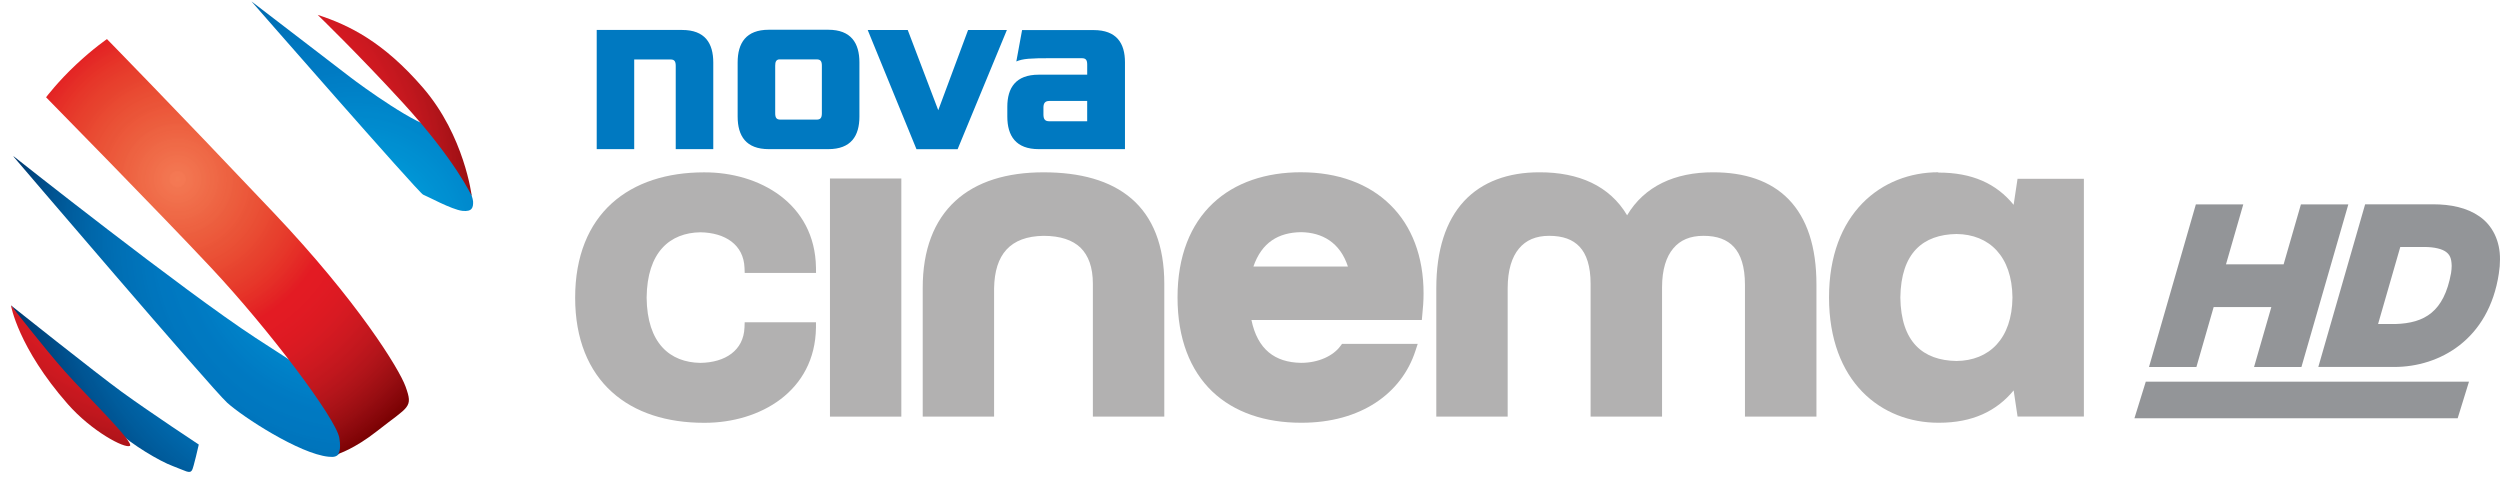 <svg xmlns="http://www.w3.org/2000/svg" xmlns:xlink="http://www.w3.org/1999/xlink" viewBox="0 0 600 114.55"><defs><radialGradient id="4" gradientUnits="userSpaceOnUse" cy="403.12" cx="259.79" r="93.32"><stop stop-color="#f47a54"/><stop stop-color="#f47a54" offset=".004"/><stop stop-color="#f47953" offset=".008"/><stop stop-color="#f47853" offset=".012"/><stop stop-color="#f47853" offset=".016"/><stop stop-color="#f47853" offset=".02"/><stop stop-color="#f47752" offset=".024"/><stop stop-color="#f27550" offset=".027"/><stop stop-color="#f27550" offset=".031"/><stop stop-color="#f27550" offset=".035"/><stop stop-color="#f27450" offset=".039"/><stop stop-color="#f2744f" offset=".043"/><stop stop-color="#f2734f" offset=".047"/><stop stop-color="#f2724e" offset=".051"/><stop stop-color="#f2714d" offset=".055"/><stop stop-color="#f2714d" offset=".059"/><stop stop-color="#f1714d" offset=".063"/><stop stop-color="#f1704c" offset=".067"/><stop stop-color="#f1704c" offset=".071"/><stop stop-color="#f06e4b" offset=".075"/><stop stop-color="#f06e4a" offset=".078"/><stop stop-color="#f06e4a" offset=".082"/><stop stop-color="#f06d4a" offset=".086"/><stop stop-color="#f06c49" offset=".09"/><stop stop-color="#f06b49" offset=".094"/><stop stop-color="#f06b48" offset=".098"/><stop stop-color="#ef6a47" offset=".102"/><stop stop-color="#ef6a47" offset=".106"/><stop stop-color="#ef6a47" offset=".11"/><stop stop-color="#ef6946" offset=".114"/><stop stop-color="#ef6846" offset=".118"/><stop stop-color="#ef6846" offset=".122"/><stop stop-color="#ee6745" offset=".125"/><stop stop-color="#e64" offset=".129"/><stop stop-color="#ee6544" offset=".133"/><stop stop-color="#ee6543" offset=".137"/><stop stop-color="#ee6443" offset=".141"/><stop stop-color="#ee6342" offset=".145"/><stop stop-color="#ee6342" offset=".149"/><stop stop-color="#ed6241" offset=".153"/><stop stop-color="#ed6241" offset=".157"/><stop stop-color="#ed6241" offset=".161"/><stop stop-color="#ed6140" offset=".165"/><stop stop-color="#ed6040" offset=".169"/><stop stop-color="#ec5e3f" offset=".173"/><stop stop-color="#ec5e3e" offset=".176"/><stop stop-color="#ec5e3e" offset=".18"/><stop stop-color="#ec5d3d" offset=".184"/><stop stop-color="#ec5d3d" offset=".188"/><stop stop-color="#ec5c3d" offset=".192"/><stop stop-color="#ec5b3d" offset=".196"/><stop stop-color="#ec5b3c" offset=".2"/><stop stop-color="#ec5a3b" offset=".204"/><stop stop-color="#ec593b" offset=".208"/><stop stop-color="#ec583b" offset=".212"/><stop stop-color="#ec583b" offset=".216"/><stop stop-color="#ec583a" offset=".22"/><stop stop-color="#eb5639" offset=".224"/><stop stop-color="#eb5639" offset=".227"/><stop stop-color="#ea5538" offset=".231"/><stop stop-color="#ea5438" offset=".235"/><stop stop-color="#ea5438" offset=".239"/><stop stop-color="#ea5438" offset=".243"/><stop stop-color="#ea5337" offset=".247"/><stop stop-color="#ea5236" offset=".251"/><stop stop-color="#ea5236" offset=".255"/><stop stop-color="#ea5136" offset=".259"/><stop stop-color="#ea5036" offset=".263"/><stop stop-color="#ea5035" offset=".267"/><stop stop-color="#e94e34" offset=".271"/><stop stop-color="#e94e34" offset=".275"/><stop stop-color="#e94e34" offset=".278"/><stop stop-color="#e94d34" offset=".282"/><stop stop-color="#e94c33" offset=".286"/><stop stop-color="#e94b33" offset=".29"/><stop stop-color="#e94b32" offset=".294"/><stop stop-color="#e94a32" offset=".298"/><stop stop-color="#e94932" offset=".302"/><stop stop-color="#e94931" offset=".306"/><stop stop-color="#e84731" offset=".31"/><stop stop-color="#e84630" offset=".314"/><stop stop-color="#e84630" offset=".318"/><stop stop-color="#e74530" offset=".322"/><stop stop-color="#e7442f" offset=".325"/><stop stop-color="#e7432f" offset=".329"/><stop stop-color="#e7432e" offset=".333"/><stop stop-color="#e7422e" offset=".337"/><stop stop-color="#e7412e" offset=".341"/><stop stop-color="#e7412d" offset=".345"/><stop stop-color="#e7402d" offset=".349"/><stop stop-color="#e73f2d" offset=".353"/><stop stop-color="#e73f2d" offset=".357"/><stop stop-color="#e73e2c" offset=".361"/><stop stop-color="#e73d2c" offset=".365"/><stop stop-color="#e63c2c" offset=".369"/><stop stop-color="#e63c2b" offset=".373"/><stop stop-color="#e63b2b" offset=".376"/><stop stop-color="#e6392b" offset=".38"/><stop stop-color="#e6392b" offset=".384"/><stop stop-color="#e6382a" offset=".388"/><stop stop-color="#e6372a" offset=".392"/><stop stop-color="#e6372a" offset=".396"/><stop stop-color="#e63629" offset=".4"/><stop stop-color="#e63529" offset=".404"/><stop stop-color="#e63328" offset=".408"/><stop stop-color="#e63328" offset=".412"/><stop stop-color="#e63228" offset=".416"/><stop stop-color="#e53027" offset=".42"/><stop stop-color="#e53027" offset=".424"/><stop stop-color="#e52f27" offset=".427"/><stop stop-color="#e52e27" offset=".431"/><stop stop-color="#e52e27" offset=".435"/><stop stop-color="#e42c27" offset=".439"/><stop stop-color="#e42b26" offset=".443"/><stop stop-color="#e42926" offset=".447"/><stop stop-color="#e42926" offset=".451"/><stop stop-color="#e42825" offset=".455"/><stop stop-color="#e42625" offset=".459"/><stop stop-color="#e42625" offset=".463"/><stop stop-color="#e32524" offset=".467"/><stop stop-color="#e32324" offset=".471"/><stop stop-color="#e32324" offset=".475"/><stop stop-color="#e32224" offset=".478"/><stop stop-color="#e32024" offset=".482"/><stop stop-color="#e31e24" offset=".486"/><stop stop-color="#e31e23" offset=".49"/><stop stop-color="#e31d23" offset=".494"/><stop stop-color="#e31b23" offset=".498"/><stop stop-color="#e31b23" offset=".502"/><stop stop-color="#e31b23" offset=".506"/><stop stop-color="#e31b23" offset=".51"/><stop stop-color="#e31b23" offset=".514"/><stop stop-color="#e31b23" offset=".518"/><stop stop-color="#e31b23" offset=".522"/><stop stop-color="#e21b23" offset=".525"/><stop stop-color="#e21b23" offset=".529"/><stop stop-color="#e21b23" offset=".533"/><stop stop-color="#e21b23" offset=".537"/><stop stop-color="#e21b23" offset=".541"/><stop stop-color="#e21b23" offset=".545"/><stop stop-color="#e11a23" offset=".549"/><stop stop-color="#e11a23" offset=".553"/><stop stop-color="#e11a23" offset=".557"/><stop stop-color="#e11a23" offset=".561"/><stop stop-color="#e11a23" offset=".565"/><stop stop-color="#df1b23" offset=".569"/><stop stop-color="#df1b23" offset=".573"/><stop stop-color="#df1a23" offset=".576"/><stop stop-color="#df1a23" offset=".58"/><stop stop-color="#df1a23" offset=".584"/><stop stop-color="#de1a22" offset=".588"/><stop stop-color="#de1a22" offset=".592"/><stop stop-color="#de1a22" offset=".596"/><stop stop-color="#dd1a22" offset=".6"/><stop stop-color="#dd1a22" offset=".604"/><stop stop-color="#dc1a22" offset=".608"/><stop stop-color="#dc1a22" offset=".612"/><stop stop-color="#dc1a22" offset=".616"/><stop stop-color="#db1a22" offset=".62"/><stop stop-color="#da1a22" offset=".624"/><stop stop-color="#da1a22" offset=".627"/><stop stop-color="#d91a22" offset=".631"/><stop stop-color="#d91a22" offset=".635"/><stop stop-color="#d91a22" offset=".639"/><stop stop-color="#d81a22" offset=".643"/><stop stop-color="#d81a22" offset=".647"/><stop stop-color="#d71a22" offset=".651"/><stop stop-color="#d51a22" offset=".655"/><stop stop-color="#d51a22" offset=".659"/><stop stop-color="#d51a21" offset=".663"/><stop stop-color="#d41a21" offset=".667"/><stop stop-color="#d41a21" offset=".671"/><stop stop-color="#d31921" offset=".675"/><stop stop-color="#d21921" offset=".678"/><stop stop-color="#d11921" offset=".682"/><stop stop-color="#d11921" offset=".686"/><stop stop-color="#d01921" offset=".69"/><stop stop-color="#cf1921" offset=".694"/><stop stop-color="#cf1920" offset=".698"/><stop stop-color="#ce1920" offset=".702"/><stop stop-color="#cd1920" offset=".706"/><stop stop-color="#cc1920" offset=".71"/><stop stop-color="#cc1920" offset=".714"/><stop stop-color="#cb1920" offset=".718"/><stop stop-color="#ca1820" offset=".722"/><stop stop-color="#c9181f" offset=".725"/><stop stop-color="#c8181f" offset=".729"/><stop stop-color="#c7181f" offset=".733"/><stop stop-color="#c7181f" offset=".737"/><stop stop-color="#c6181f" offset=".741"/><stop stop-color="#c5181f" offset=".745"/><stop stop-color="#c4181e" offset=".749"/><stop stop-color="#c3171e" offset=".753"/><stop stop-color="#c2171e" offset=".757"/><stop stop-color="#c2171e" offset=".761"/><stop stop-color="#c1171e" offset=".765"/><stop stop-color="#c0171d" offset=".769"/><stop stop-color="#bf171d" offset=".773"/><stop stop-color="#be171d" offset=".776"/><stop stop-color="#bd161d" offset=".78"/><stop stop-color="#bb161d" offset=".784"/><stop stop-color="#bb161c" offset=".788"/><stop stop-color="#ba161c" offset=".792"/><stop stop-color="#b9161c" offset=".796"/><stop stop-color="#b8151c" offset=".8"/><stop stop-color="#b6151b" offset=".804"/><stop stop-color="#b6151b" offset=".808"/><stop stop-color="#b5151b" offset=".812"/><stop stop-color="#b4151b" offset=".816"/><stop stop-color="#b2151a" offset=".82"/><stop stop-color="#b1141a" offset=".824"/><stop stop-color="#b1141a" offset=".827"/><stop stop-color="#af1419" offset=".831"/><stop stop-color="#ae1419" offset=".835"/><stop stop-color="#ad1319" offset=".839"/><stop stop-color="#ac1318" offset=".843"/><stop stop-color="#ab1318" offset=".847"/><stop stop-color="#a91217" offset=".851"/><stop stop-color="#a81217" offset=".855"/><stop stop-color="#a81217" offset=".859"/><stop stop-color="#a61116" offset=".863"/><stop stop-color="#a51116" offset=".867"/><stop stop-color="#a31115" offset=".871"/><stop stop-color="#a21015" offset=".875"/><stop stop-color="#a11015" offset=".878"/><stop stop-color="#a01014" offset=".882"/><stop stop-color="#9f0f14" offset=".886"/><stop stop-color="#9d0f13" offset=".89"/><stop stop-color="#9c0f13" offset=".894"/><stop stop-color="#9b0e12" offset=".898"/><stop stop-color="#990e12" offset=".902"/><stop stop-color="#980e12" offset=".906"/><stop stop-color="#970d11" offset=".91"/><stop stop-color="#950d11" offset=".914"/><stop stop-color="#940c10" offset=".918"/><stop stop-color="#930b0f" offset=".922"/><stop stop-color="#910b0f" offset=".925"/><stop stop-color="#900a0f" offset=".929"/><stop stop-color="#8f0a0e" offset=".933"/><stop stop-color="#8e090e" offset=".937"/><stop stop-color="#8c090d" offset=".941"/><stop stop-color="#8b080c" offset=".945"/><stop stop-color="#89080b" offset=".949"/><stop stop-color="#88070a" offset=".953"/><stop stop-color="#87070a" offset=".957"/><stop stop-color="#850609" offset=".961"/><stop stop-color="#840508" offset=".965"/><stop stop-color="#830507" offset=".969"/><stop stop-color="#810407" offset=".973"/><stop stop-color="#800406" offset=".976"/><stop stop-color="#7e0305" offset=".98"/><stop stop-color="#7d0304" offset=".984"/><stop stop-color="#7c0203" offset=".988"/><stop stop-color="#7a0203" offset=".992"/><stop stop-color="#790102" offset=".996"/><stop stop-color="#770002" offset="1"/></radialGradient><radialGradient id="5" xlink:href="#4" gradientUnits="userSpaceOnUse" cy="980.79" cx="42.627" r="77.79"/><radialGradient id="3" gradientUnits="userSpaceOnUse" cy="995.12" cx="85.61" r="85.978"><stop stop-color="#18b1e7"/><stop stop-color="#12b0e6" offset=".004"/><stop stop-color="#0dafe6" offset=".008"/><stop stop-color="#0dafe6" offset=".012"/><stop stop-color="#08afe6" offset=".016"/><stop stop-color="#0baee5" offset=".02"/><stop stop-color="#05ade5" offset=".024"/><stop stop-color="#05ade5" offset=".027"/><stop stop-color="#00ade4" offset=".031"/><stop stop-color="#00ace4" offset=".035"/><stop stop-color="#00ace4" offset=".039"/><stop stop-color="#00abe3" offset=".043"/><stop stop-color="#00aae3" offset=".047"/><stop stop-color="#00aae3" offset=".051"/><stop stop-color="#00aae2" offset=".055"/><stop stop-color="#00a9e2" offset=".059"/><stop stop-color="#00a8e1" offset=".063"/><stop stop-color="#00a8e1" offset=".067"/><stop stop-color="#00a8e1" offset=".071"/><stop stop-color="#00a7e1" offset=".075"/><stop stop-color="#00a7e1" offset=".078"/><stop stop-color="#00a6e0" offset=".082"/><stop stop-color="#00a5e0" offset=".086"/><stop stop-color="#00a5e0" offset=".09"/><stop stop-color="#00a5df" offset=".094"/><stop stop-color="#00a5df" offset=".098"/><stop stop-color="#00a4df" offset=".102"/><stop stop-color="#00a3de" offset=".106"/><stop stop-color="#00a3de" offset=".11"/><stop stop-color="#00a3de" offset=".114"/><stop stop-color="#00a2dd" offset=".118"/><stop stop-color="#00a1dd" offset=".122"/><stop stop-color="#00a1dd" offset=".125"/><stop stop-color="#00a1dd" offset=".129"/><stop stop-color="#00a0dc" offset=".133"/><stop stop-color="#00a0dc" offset=".137"/><stop stop-color="#009fdc" offset=".141"/><stop stop-color="#009edb" offset=".145"/><stop stop-color="#009edb" offset=".149"/><stop stop-color="#009edb" offset=".153"/><stop stop-color="#009dda" offset=".157"/><stop stop-color="#009dda" offset=".161"/><stop stop-color="#009cda" offset=".165"/><stop stop-color="#009cda" offset=".169"/><stop stop-color="#009cd9" offset=".173"/><stop stop-color="#009bd9" offset=".176"/><stop stop-color="#009ad9" offset=".18"/><stop stop-color="#009ad9" offset=".184"/><stop stop-color="#009ad8" offset=".188"/><stop stop-color="#0099d8" offset=".192"/><stop stop-color="#0098d7" offset=".196"/><stop stop-color="#0098d7" offset=".2"/><stop stop-color="#0098d7" offset=".204"/><stop stop-color="#0098d7" offset=".208"/><stop stop-color="#0097d6" offset=".212"/><stop stop-color="#0096d6" offset=".216"/><stop stop-color="#0096d5" offset=".22"/><stop stop-color="#0096d5" offset=".224"/><stop stop-color="#0095d5" offset=".227"/><stop stop-color="#0095d5" offset=".231"/><stop stop-color="#0094d5" offset=".235"/><stop stop-color="#0094d4" offset=".239"/><stop stop-color="#0093d4" offset=".243"/><stop stop-color="#0093d4" offset=".247"/><stop stop-color="#0092d3" offset=".251"/><stop stop-color="#0092d3" offset=".255"/><stop stop-color="#0091d2" offset=".259"/><stop stop-color="#0091d2" offset=".263"/><stop stop-color="#0090d2" offset=".267"/><stop stop-color="#0090d2" offset=".271"/><stop stop-color="#0090d1" offset=".275"/><stop stop-color="#008fd1" offset=".278"/><stop stop-color="#008fd1" offset=".282"/><stop stop-color="#008fd1" offset=".286"/><stop stop-color="#008ed0" offset=".29"/><stop stop-color="#008ed0" offset=".294"/><stop stop-color="#008dd0" offset=".298"/><stop stop-color="#008dcf" offset=".302"/><stop stop-color="#008ccf" offset=".306"/><stop stop-color="#008ccf" offset=".31"/><stop stop-color="#008bce" offset=".314"/><stop stop-color="#008bce" offset=".318"/><stop stop-color="#008ace" offset=".322"/><stop stop-color="#008ace" offset=".325"/><stop stop-color="#008acd" offset=".329"/><stop stop-color="#008acd" offset=".333"/><stop stop-color="#0089cd" offset=".337"/><stop stop-color="#08c" offset=".341"/><stop stop-color="#08c" offset=".345"/><stop stop-color="#08c" offset=".349"/><stop stop-color="#08c" offset=".353"/><stop stop-color="#0087cc" offset=".357"/><stop stop-color="#0087cb" offset=".361"/><stop stop-color="#0086cb" offset=".365"/><stop stop-color="#0086cb" offset=".369"/><stop stop-color="#0085ca" offset=".373"/><stop stop-color="#0085ca" offset=".376"/><stop stop-color="#0084c9" offset=".38"/><stop stop-color="#0084c9" offset=".384"/><stop stop-color="#0084c9" offset=".388"/><stop stop-color="#0084c9" offset=".392"/><stop stop-color="#0083c9" offset=".396"/><stop stop-color="#0082c8" offset=".4"/><stop stop-color="#0082c8" offset=".404"/><stop stop-color="#0082c8" offset=".408"/><stop stop-color="#0081c7" offset=".412"/><stop stop-color="#0081c7" offset=".416"/><stop stop-color="#0080c7" offset=".42"/><stop stop-color="#0080c7" offset=".424"/><stop stop-color="#007fc6" offset=".427"/><stop stop-color="#007fc6" offset=".431"/><stop stop-color="#007fc6" offset=".435"/><stop stop-color="#007ec5" offset=".439"/><stop stop-color="#007ec5" offset=".443"/><stop stop-color="#007ec5" offset=".447"/><stop stop-color="#007dc5" offset=".451"/><stop stop-color="#007dc5" offset=".455"/><stop stop-color="#007cc4" offset=".459"/><stop stop-color="#007cc4" offset=".463"/><stop stop-color="#007bc3" offset=".467"/><stop stop-color="#007bc3" offset=".471"/><stop stop-color="#007bc3" offset=".475"/><stop stop-color="#007bc3" offset=".478"/><stop stop-color="#007ac3" offset=".482"/><stop stop-color="#007ac2" offset=".486"/><stop stop-color="#0079c2" offset=".49"/><stop stop-color="#0079c2" offset=".494"/><stop stop-color="#0079c1" offset=".498"/><stop stop-color="#0079c1" offset=".502"/><stop stop-color="#0079c1" offset=".506"/><stop stop-color="#0079c1" offset=".51"/><stop stop-color="#0079c1" offset=".514"/><stop stop-color="#0079c1" offset=".518"/><stop stop-color="#0079c1" offset=".522"/><stop stop-color="#0079c1" offset=".525"/><stop stop-color="#0078c0" offset=".529"/><stop stop-color="#0078c0" offset=".533"/><stop stop-color="#0077c0" offset=".537"/><stop stop-color="#0077c0" offset=".541"/><stop stop-color="#0077c0" offset=".545"/><stop stop-color="#0077c0" offset=".549"/><stop stop-color="#0077bf" offset=".553"/><stop stop-color="#0077bf" offset=".557"/><stop stop-color="#0077bf" offset=".561"/><stop stop-color="#0077bf" offset=".565"/><stop stop-color="#0076be" offset=".569"/><stop stop-color="#0076be" offset=".573"/><stop stop-color="#0075bd" offset=".576"/><stop stop-color="#0075bd" offset=".58"/><stop stop-color="#0075bd" offset=".584"/><stop stop-color="#0075bd" offset=".588"/><stop stop-color="#0075bc" offset=".592"/><stop stop-color="#0075bc" offset=".596"/><stop stop-color="#0074bb" offset=".6"/><stop stop-color="#0074bb" offset=".604"/><stop stop-color="#0073ba" offset=".608"/><stop stop-color="#0073ba" offset=".612"/><stop stop-color="#0073b9" offset=".616"/><stop stop-color="#0073b9" offset=".62"/><stop stop-color="#0072b9" offset=".624"/><stop stop-color="#0072b9" offset=".627"/><stop stop-color="#0071b8" offset=".631"/><stop stop-color="#0071b8" offset=".635"/><stop stop-color="#0071b7" offset=".639"/><stop stop-color="#0071b7" offset=".643"/><stop stop-color="#0070b6" offset=".647"/><stop stop-color="#0070b6" offset=".651"/><stop stop-color="#0070b6" offset=".655"/><stop stop-color="#0070b5" offset=".659"/><stop stop-color="#006fb4" offset=".663"/><stop stop-color="#006fb4" offset=".667"/><stop stop-color="#006eb4" offset=".671"/><stop stop-color="#006eb3" offset=".675"/><stop stop-color="#006eb3" offset=".678"/><stop stop-color="#006db2" offset=".682"/><stop stop-color="#006db2" offset=".686"/><stop stop-color="#006cb1" offset=".69"/><stop stop-color="#006cb1" offset=".694"/><stop stop-color="#006bb0" offset=".698"/><stop stop-color="#006bb0" offset=".702"/><stop stop-color="#006baf" offset=".706"/><stop stop-color="#006aae" offset=".71"/><stop stop-color="#0069ad" offset=".714"/><stop stop-color="#0069ad" offset=".718"/><stop stop-color="#0069ad" offset=".722"/><stop stop-color="#0068ac" offset=".725"/><stop stop-color="#0068ab" offset=".729"/><stop stop-color="#0067ab" offset=".733"/><stop stop-color="#0067aa" offset=".737"/><stop stop-color="#0067aa" offset=".741"/><stop stop-color="#0066a9" offset=".745"/><stop stop-color="#0065a8" offset=".749"/><stop stop-color="#0065a7" offset=".753"/><stop stop-color="#0064a7" offset=".757"/><stop stop-color="#0063a6" offset=".761"/><stop stop-color="#0063a5" offset=".765"/><stop stop-color="#0062a4" offset=".769"/><stop stop-color="#0062a4" offset=".773"/><stop stop-color="#0061a2" offset=".776"/><stop stop-color="#0060a2" offset=".78"/><stop stop-color="#0060a1" offset=".784"/><stop stop-color="#005fa0" offset=".788"/><stop stop-color="#005fa0" offset=".792"/><stop stop-color="#005e9f" offset=".796"/><stop stop-color="#005d9e" offset=".8"/><stop stop-color="#005d9d" offset=".804"/><stop stop-color="#005c9c" offset=".808"/><stop stop-color="#005c9c" offset=".812"/><stop stop-color="#005b9b" offset=".816"/><stop stop-color="#005a99" offset=".82"/><stop stop-color="#005999" offset=".824"/><stop stop-color="#005998" offset=".827"/><stop stop-color="#005897" offset=".831"/><stop stop-color="#005796" offset=".835"/><stop stop-color="#005695" offset=".839"/><stop stop-color="#005695" offset=".843"/><stop stop-color="#005594" offset=".847"/><stop stop-color="#005593" offset=".851"/><stop stop-color="#005492" offset=".855"/><stop stop-color="#005391" offset=".859"/><stop stop-color="#005290" offset=".863"/><stop stop-color="#00518f" offset=".867"/><stop stop-color="#00518e" offset=".871"/><stop stop-color="#00508d" offset=".875"/><stop stop-color="#004f8c" offset=".878"/><stop stop-color="#004e8b" offset=".882"/><stop stop-color="#004d8a" offset=".886"/><stop stop-color="#004d89" offset=".89"/><stop stop-color="#004c88" offset=".894"/><stop stop-color="#004b86" offset=".898"/><stop stop-color="#004a85" offset=".902"/><stop stop-color="#004984" offset=".906"/><stop stop-color="#004883" offset=".91"/><stop stop-color="#004882" offset=".914"/><stop stop-color="#004681" offset=".918"/><stop stop-color="#004680" offset=".922"/><stop stop-color="#00457f" offset=".925"/><stop stop-color="#00447e" offset=".929"/><stop stop-color="#00437d" offset=".933"/><stop stop-color="#00437c" offset=".937"/><stop stop-color="#00417a" offset=".941"/><stop stop-color="#00417a" offset=".945"/><stop stop-color="#004078" offset=".949"/><stop stop-color="#003f77" offset=".953"/><stop stop-color="#003e76" offset=".957"/><stop stop-color="#003d74" offset=".961"/><stop stop-color="#003b73" offset=".965"/><stop stop-color="#003b72" offset=".969"/><stop stop-color="#003a71" offset=".973"/><stop stop-color="#003970" offset=".976"/><stop stop-color="#00386f" offset=".98"/><stop stop-color="#00376d" offset=".984"/><stop stop-color="#00366c" offset=".988"/><stop stop-color="#00346b" offset=".992"/><stop stop-color="#00336a" offset=".996"/><stop stop-color="#003369" offset="1"/></radialGradient><radialGradient id="1" gradientUnits="userSpaceOnUse" cy="995.12" cx="85.61" r="85.982" xlink:href="#3"/><radialGradient id="0" xlink:href="#2" gradientUnits="userSpaceOnUse" cy="995.12" cx="85.61" r="85.979"/><radialGradient id="2" gradientUnits="userSpaceOnUse" cy="420.31" cx="311.36" r="103.15" xlink:href="#3"/></defs><g transform="translate(0-937.81)"><g fill="#939598"><path d="m531.28 1011.5h13.841l-4.151 14.394h11.371l11.258-39.03h-11.38l-4.151 14.386h-13.833l4.151-14.386h-11.38l-11.25 39.03h11.38l4.143-14.394"/><path d="m567.63 986.85l-11.235 39.03h18.238c10.82 0 22.697-6.515 25.09-22.427.187-1.178.275-2.271.275-3.343.057-4.476-1.814-8.202-4.909-10.346-3.062-2.144-6.946-2.912-11.129-2.92h-16.334m8.442 10.241h5.67c2.632-.008 4.433.519 5.311 1.185.853.666 1.305 1.394 1.354 3.343 0 .504-.051 1.077-.148 1.735-1.698 9.325-6.365 12.01-13.35 12.229h-4.168l5.332-18.492"/><path d="m512.27 1038.2h77.57l2.721-8.797h-77.57l-2.729 8.797z"/></g><g fill="url(#0)"><path d="m60.35 938.14s40.18 45.993 41.19 46.38c1.027.384 6.842 3.58 9.405 3.892 2.418.28 2.657-.849 2.594-2.27-.052-1.162-2.185-6.377-1.946-5.838 0 0-3.295-12.196-7.135-12-3.84.187-17.951-10.08-20.432-12-2.48-1.92-23.674-18.16-23.674-18.16z"/><path d="m25.649 947.21l58.7 67.13s12.967 8.489 20.11 9.08c1.826.156 3.287-.758 3.567-2.595.498-3.31-3.892-19.782-3.892-19.782s-7.7-.547-29.837-16.54c-22.13-15.94-48.654-37.25-48.654-37.25z"/></g><path fill="url(#1)" d="m3.269 975.43s47.46 55.58 51.24 59.02c3.788 3.445 17.391 12.277 24.323 12.972 1.318.124 2.151.104 2.919-1.297 1.079-1.961-3.892-16.54-3.892-16.54s-3.681-2.348-16.54-10.702c-17.301-11.3-58.05-43.57-58.05-43.57z"/><path fill="url(#3)" d="m2.627 1011.1s8.821 14.11 25.945 30.485c2.927 2.802 9.62 6.883 12.972 8.108 3.041 1.131 3.949 1.886 4.54.972.363-.56 1.622-6.162 1.622-6.162s-11.48-7.563-18.486-12.648c-6.144-4.473-26.593-20.756-26.593-20.756"/><g fill="url(#5)"><path d="m76.24 941.38s9.96 9.643 20.432 21.08c12.609 13.772 16.54 22.377 16.54 22.377s-1.723-14.394-11.675-25.945c-9.506-11.02-17.741-15.06-25.296-17.513z"/><path d="m56.782 937.81c-1.702 0-4.315.223-7.459.649-5.03.664-9.08 1.946-9.08 1.946s17.707 17.474 31.458 32.11c12.215 12.993 21.881 24.36 33.08 40.539 3.217 4.649 3.243 8.432 3.243 8.432 3.487-6.299 5.703-16.387 5.838-19.458.125-3.072-6.292-11.896-15.892-23.674-9.6-11.758-37.62-40.21-37.62-40.21s-.993-.324-3.567-.324z"/></g><g fill="url(#5)"><path d="m25.649 947.21s-3.225 2.187-7.459 6.162c-4.234 3.964-7.135 7.783-7.135 7.783s27.569 28.05 39.566 40.863c14.04 14.976 30 36.24 30.81 40.863.56 3.207-.324 3.892-.324 3.892s3.915-1.196 9.405-5.513c7.669-6.05 8.689-5.503 6.811-10.702-1.515-4.182-11.369-20.323-31.782-41.836-23.879-25.21-39.89-41.55-39.89-41.55z"/><path d="m3.269 975.43s-1.733 5.866-2.595 10.702c-.872 4.846-.649 9.08-.649 9.08s13.328 13.08 23.674 24.323c10.513 11.405 22.868 26.27 22.702 29.837-.073 1.38-.972 1.622-.972 1.622s8.871 1.743 12.648 1.297c6.538-.778 6.912-.052 7.783-1.946 1.162-2.543-6.094-14.586-23.674-34.377-17.716-19.86-38.918-40.47-38.918-40.47z"/><path d="m2.627 1011.1s1.697 10.09 13.621 23.674c5.749 6.549 13.652 10.718 14.918 10.05 1.266-.675-10.71-12.368-15.566-17.837-4.857-5.459-12.972-15.892-12.972-15.892z"/></g><g fill="#0079c1"><path d="m163.71 945h-20.499v28.606h8.999v-21.519h8.72c.945-.011 1.246.472 1.246 1.525v19.995h9.01v-20.789c0-4.65-1.997-7.817-7.474-7.817"/><path d="m225.18 964.26l-7.323-19.254h-9.61l11.705 28.606h9.879l11.823-28.606h-9.31l-7.162 19.254z"/><path d="m184.51 944.95c-5.466 0-7.476 3.191-7.476 7.841v12.998c0 4.65 2.01 7.814 7.476 7.814h14.274c5.466 0 7.476-3.165 7.476-7.814v-12.998c0-4.65-2.01-7.841-7.476-7.841h-14.274m2.448 7.111c.098-.015.22 0 .339 0h8.701c.945 0 1.25.458 1.25 1.511v11.409c0 1.063-.305 1.537-1.25 1.537h-8.701c-.956 0-1.25-.474-1.25-1.537v-11.409c0-.921.223-1.406.912-1.511"/><path d="m245.3 945.03l-1.381 7.528c1.611-.687 3.462-.781 8.283-.781h7.424c1.01 0 1.302.474 1.302 1.537v2.422h-11.644c-5.53 0-7.528 3.179-7.528 7.71v2.344c0 4.639 2.062 7.814 7.528 7.814h20.709v-20.839c0-4.585-2.01-7.736-7.528-7.736h-17.17m6.538 17.01h9.09v4.871h-9.143c-.999 0-1.355-.524-1.355-1.641v-1.641c0-.988.344-1.589 1.407-1.589"/></g><g fill="#b2b1b1"><path d="m168.09 1024.9c5.961-.08 10.382-2.981 10.588-8.494l.045-1.249h17.11l-.001 1.304c-.227 15.291-13.463 22.822-26.704 22.822h-.186c-8.801 0-16.539-2.366-22.1-7.411-5.558-5.01-8.816-12.647-8.806-22.626-.001-10.02 3.247-17.616 8.806-22.651 5.563-5.02 13.302-7.421 22.1-7.421 13.297-.076 26.653 7.471 26.89 22.838l.015 1.294h-17.12l-.045-1.218c-.206-5.543-4.627-8.433-10.588-8.529-7.285.111-12.798 4.712-12.904 15.688.106 10.97 5.619 15.547 12.904 15.653"/><path d="m216.32 1037.8h-17.13v-57.15h17.13v57.15"/><path d="m279.44 1037.8h-17.15v-31.865c0-4.01-1.072-6.802-2.955-8.675-1.908-1.828-4.828-2.85-8.891-2.85-7.99.121-11.725 4.461-11.861 12.592v30.797h-17.13v-30.797c-.03-9.239 2.729-16.278 7.824-20.96 5.1-4.682 12.391-6.877 21.16-6.877 8.741 0 15.99 1.913 21.12 6.313 5.115 4.405 7.884 11.227 7.874 20.456v31.865z"/><path d="m312.25 979.15c-8.388 0-15.815 2.425-21.15 7.45-5.347 5.03-8.502 12.601-8.492 22.61-0 9.873 3.03 17.467 8.31 22.532 5.301 5.065 12.739 7.528 21.334 7.528h.13c14.193 0 24.01-7.02 27.324-17.27l.547-1.667h-18.16l-.391.521c-1.702 2.336-5.226 4.04-9.456 4.04-6.258-.106-10.429-3.195-11.904-10.289h40.895l.104-1.12c.196-1.802.313-3.549.313-5.236.015-8.871-2.821-16.227-7.997-21.281-5.14-5.075-12.566-7.814-21.412-7.814zm0 14.379c5.03.076 9.34 2.412 11.253 8.257h-22.688c1.999-5.795 6.01-8.182 11.435-8.257"/><path d="m435.93 1037.8h-17.14v-31.643c0-4.365-1-7.275-2.653-9.07-1.646-1.787-4.02-2.678-7.295-2.678-3.227 0-5.583 1.022-7.25 3.01-1.682 1.974-2.699 5.07-2.699 9.359v31.02h-17.15v-31.865c0-4.305-1-7.149-2.643-8.906-1.636-1.747-4.02-2.618-7.3-2.618-3.207.001-5.578 1.042-7.255 3.066-1.682 2-2.704 5.161-2.704 9.526v30.797h-17.13v-30.797c0-9.188 2.296-16.17 6.636-20.889 4.36-4.697 10.634-6.958 18.12-6.948 9.41-.02 16.841 3.227 21.04 10.316 4.149-6.983 11.474-10.336 20.673-10.316 7.471 0 13.734 2 18.11 6.5 4.35 4.501 6.676 11.303 6.656 20.491v31.643"/><path d="m465.2 979.15c-6.747 0-13.34 2.435-18.234 7.45-4.889 5.01-8.01 12.551-7.997 22.61-.001 10.03 3.108 17.621 7.997 22.636 4.894 5.02 11.487 7.424 18.234 7.424h.156c8.04 0 13.798-2.778 17.921-7.762l.938 6.277h15.916v-57.07h-15.922l-.938 6.252c-4.154-5.105-9.982-7.756-18.08-7.736zm4.35 14.821c7.899.081 13.345 5.365 13.441 15.238-.096 9.857-5.541 15.16-13.441 15.238-8.01-.136-13.321-4.504-13.467-15.238.146-10.739 5.462-15.1 13.467-15.238"/></g></g></svg>